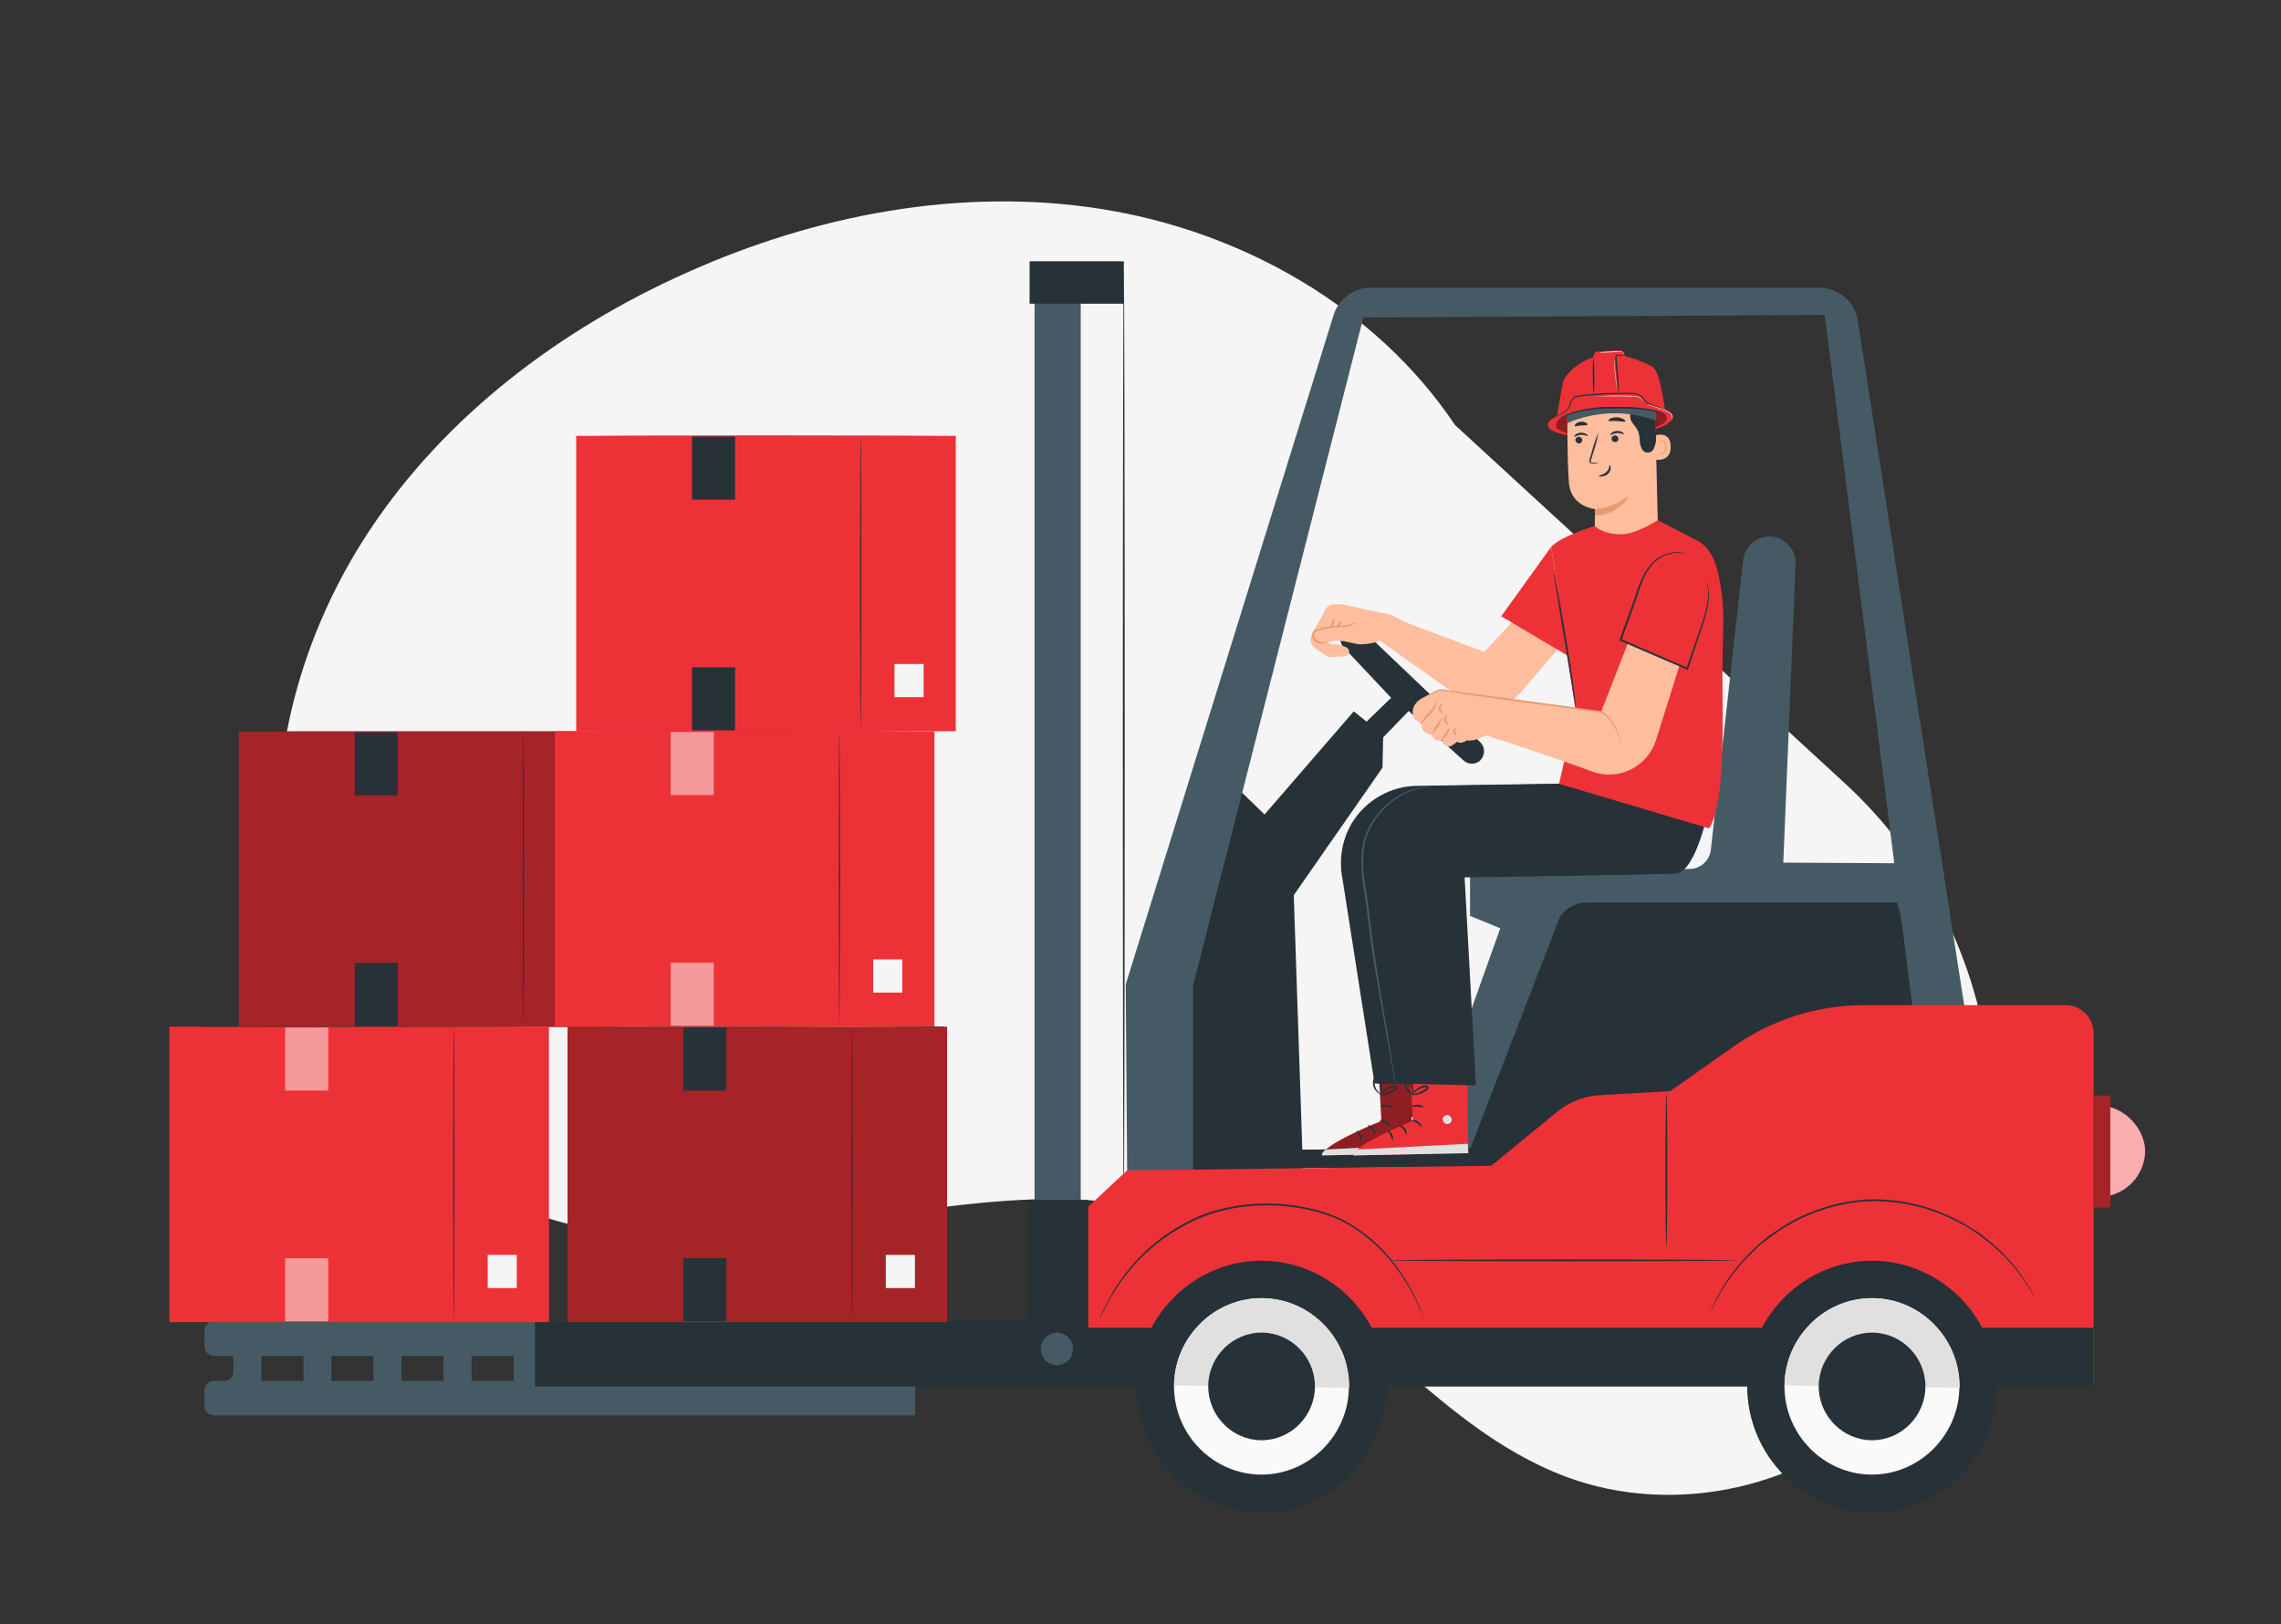 <?xml version="1.0" encoding="UTF-8" standalone="no"?>
<!DOCTYPE svg PUBLIC "-//W3C//DTD SVG 1.1//EN" "http://www.w3.org/Graphics/SVG/1.1/DTD/svg11.dtd">
<svg width="100%" height="100%" viewBox="0 0 500 356" version="1.1" xmlns="http://www.w3.org/2000/svg" xmlns:xlink="http://www.w3.org/1999/xlink" xml:space="preserve" xmlns:serif="http://www.serif.com/" style="fill-rule:evenodd;clip-rule:evenodd;stroke-linejoin:round;stroke-miterlimit:2;">
    <rect x="0" y="0" width="500" height="356" fill="#333333" stroke="none"/>
    <g transform="matrix(1.011,0,0,1.02,-0.763,0.928)">
        <g transform="matrix(-0.531,-0.477,0.481,-0.527,329.54,516.203)">
            <path d="M638.05,187.37C631.81,146.17 610.26,106.62 576.16,82.67C542.06,58.72 495.23,52.19 457.53,69.93C396.7,98.57 371.41,179.4 308.06,201.93C266.46,216.71 218.38,202.02 177.38,218.39C144.82,231.39 121.38,264.59 119.99,299.62C119.87,305.358 120.329,311.094 121.36,316.74C132.36,382.2 189.51,429.9 255.9,430.36L415.9,431.46C457.63,441.87 503.11,431.58 539.11,408.05C575.11,384.52 602.11,348.68 619.34,309.3C636.12,271.14 644.29,228.57 638.05,187.37Z" style="fill:rgb(245,245,245);fill-rule:nonzero;"/>
        </g>
        <g id="freepik--Forklift--inject-6" transform="matrix(0.79,0,0,0.79,-58.159,-27.355)">
            <rect x="140.13" y="232.5" width="104.18" height="80.36" style="fill:rgb(237,50,55);"/>
            <rect x="140.13" y="232.5" width="104.18" height="80.36" style="fill-opacity:0.3;"/>
            <path d="M218.21,312.29C218.12,312.29 218.04,294.38 218.04,272.29C218.04,250.2 218.12,232.29 218.21,232.29C218.3,232.29 218.38,250.2 218.38,272.29C218.38,294.38 218.3,312.29 218.21,312.29Z" style="fill:rgb(38,50,56);fill-rule:nonzero;"/>
            <rect x="227.49" y="294.57" width="7.99" height="9.03" style="fill:rgb(245,245,245);"/>
            <rect x="171.91" y="232.71" width="11.83" height="17.15" style="fill:rgb(38,50,56);"/>
            <rect x="171.91" y="295.47" width="11.83" height="17.15" style="fill:rgb(38,50,56);"/>
            <path d="M243.41,232.5L239.36,232.5L228.29,232.55L155.26,232.55L144.2,232.49L140.15,232.49L144.2,232.49L155.26,232.44L228.29,232.44L239.36,232.49L243.14,232.49L243.41,232.5Z" style="fill:rgb(38,50,56);fill-rule:nonzero;"/>
            <rect x="226.86" y="232.4" width="104.18" height="80.36" style="fill:rgb(237,50,55);"/>
            <path d="M304.94,312.19C304.85,312.19 304.77,294.28 304.77,272.19C304.77,250.1 304.85,232.19 304.94,232.19C305.03,232.19 305.11,250.09 305.11,272.19C305.11,294.29 305,312.19 304.94,312.19Z" style="fill:rgb(38,50,56);fill-rule:nonzero;"/>
            <rect x="314.22" y="294.47" width="7.99" height="9.03" style="fill:rgb(245,245,245);"/>
            <rect x="258.64" y="232.61" width="11.83" height="17.15" style="fill:white;fill-opacity:0.5;"/>
            <rect x="258.64" y="295.37" width="11.83" height="17.15" style="fill:white;fill-opacity:0.5;"/>
            <path d="M330.13,232.4L326.08,232.4L315.02,232.45L241.99,232.45L230.92,232.4L226.87,232.4L230.92,232.4L241.99,232.34L278.51,232.29L315.02,232.34L326.08,232.4L330.13,232.4Z" style="fill:rgb(38,50,56);fill-rule:nonzero;"/>
            <rect x="232.71" y="152.04" width="104.18" height="80.36" style="fill:rgb(237,50,55);"/>
            <path d="M310.79,231.83C310.69,231.83 310.62,213.92 310.62,191.83C310.62,169.74 310.69,151.83 310.79,151.83C310.89,151.83 310.96,169.73 310.96,191.83C310.96,213.93 310.88,231.83 310.79,231.83Z" style="fill:rgb(38,50,56);fill-rule:nonzero;"/>
            <rect x="320.07" y="214.11" width="7.99" height="9.03" style="fill:rgb(245,245,245);"/>
            <rect x="264.49" y="152.25" width="11.83" height="17.15" style="fill:rgb(38,50,56);"/>
            <rect x="264.49" y="215.01" width="11.83" height="17.15" style="fill:rgb(38,50,56);"/>
            <path d="M336,152C335.914,152.015 335.826,152.015 335.74,152L320.89,152L284.38,152.05L247.86,152L233,152C232.914,152.015 232.826,152.015 232.74,152L236.79,152L247.86,151.94L320.89,151.94L331.95,152L336,152Z" style="fill:rgb(38,50,56);fill-rule:nonzero;"/>
            <path d="M325.75,402.33L325.75,392.92L133.26,392.92C131.848,392.92 130.685,394.078 130.68,395.49L130.68,399.76C130.685,401.172 131.848,402.33 133.26,402.33L138.62,402.33L138.62,406.61C138.62,408.003 137.473,409.15 136.08,409.15L133.22,409.15C131.83,409.15 130.685,410.29 130.68,411.68L130.68,416C130.685,417.39 131.83,418.53 133.22,418.53L325.75,418.53L325.75,409.12L280.88,409.12L280.88,402.3L325.75,402.33ZM184.75,402.33L196.28,402.33L196.28,409.15L184.76,409.15L184.75,402.33ZM177.06,409.15L165.53,409.15L165.53,402.33L177.07,402.33L177.06,409.15ZM204,402.33L215.54,402.33L215.54,409.15L204,409.15L204,402.33ZM223.23,402.33L234.76,402.33L234.76,409.15L223.21,409.15L223.23,402.33ZM242.45,402.33L254,402.33L254,409.15L242.43,409.15L242.45,402.33ZM146.33,402.33L157.86,402.33L157.86,409.15L146.31,409.15L146.33,402.33ZM273.21,409.15L261.65,409.15L261.65,402.33L273.19,402.33L273.21,409.15Z" style="fill:rgb(69,90,100);fill-rule:nonzero;"/>
            <path d="M480.91,240.21C481.53,239.577 481.877,238.725 481.877,237.839C481.877,236.905 481.491,236.01 480.81,235.37L448.34,204.68C447.001,203.423 444.889,203.423 443.55,204.68C442.838,205.342 442.433,206.271 442.433,207.244C442.433,208.153 442.787,209.027 443.42,209.68L456.37,223.3L449.63,229.79L446.12,227L421.63,255.05L408.54,242.46L392.76,288.87L395.89,351.87L432.19,351.87L429.65,277L454,242.32L454.19,234.07L461.19,226.9L476.28,240.38C477.631,241.584 479.719,241.508 480.98,240.21L480.91,240.21Z" style="fill:rgb(38,50,56);fill-rule:nonzero;"/>
            <path d="M383,363.54C382.86,363.54 382.74,306.06 382.74,235.17C382.74,164.28 382.86,106.78 383,106.78C383.14,106.78 383.26,164.25 383.26,235.17C383.26,306.09 383.11,363.54 383,363.54Z" style="fill:rgb(38,50,56);fill-rule:nonzero;"/>
            <path d="M464.25,347.35L486.33,286L478.03,282.64L478.03,270.79L538.4,269.86C541.33,269.804 543.791,267.562 544.12,264.65L553,185.83C553.41,182.199 556.516,179.422 560.17,179.42C560.172,179.42 560.174,179.42 560.176,179.42C564.132,179.42 567.386,182.675 567.386,186.63C567.386,186.73 567.384,186.83 567.38,186.93L564,268.15L595.52,268.32L596.59,283.13L503.37,286.78L479.06,346.47L464.25,347.35Z" style="fill:rgb(69,90,100);fill-rule:nonzero;"/>
            <path d="M478.14,345.85L399.66,346.47L399.66,351.7L432.17,351.28L483.95,350.88L609.49,333.16L595.26,279L510.26,279C507.28,278.956 504.462,280.387 502.74,282.82L478.14,345.85Z" style="fill:rgb(38,50,56);fill-rule:nonzero;"/>
            <path d="M440.53,119.36L383.53,301.29L383.93,351.9L402,351.9L402,301.61L448.74,119.85L575.38,119.14L599.6,308.47L613.89,308.47L584.42,120.47C583.467,115.417 579.012,111.722 573.87,111.72L450.81,111.72C446.086,111.718 441.89,114.836 440.53,119.36Z" style="fill:rgb(69,90,100);fill-rule:nonzero;"/>
            <path d="M373.24,410.35L373.24,361.75L383.88,351.9L483.88,350.61L501.88,335.97C505.232,333.248 509.359,331.652 513.67,331.41L532.93,330.32C532.93,330.32 541.57,324.37 549.93,318.47C560.516,310.968 573.175,306.935 586.15,306.93L641.58,306.93C645.744,306.93 649.17,310.356 649.17,314.52L649.17,410.35L373.24,410.35Z" style="fill:rgb(237,50,55);fill-rule:nonzero;"/>
            <rect x="372.26" y="394.69" width="276.89" height="15.98" style="fill:rgb(38,50,56);"/>
            <path d="M386.59,410.17C386.588,410.339 386.586,410.508 386.586,410.676C386.586,429.46 402.043,444.916 420.826,444.916C439.61,444.916 455.066,429.46 455.066,410.676C455.066,392.079 439.915,376.708 421.32,376.44C402.543,376.169 386.868,391.393 386.59,410.17Z" style="fill:rgb(38,50,56);fill-rule:nonzero;"/>
            <path d="M386.6,410.09L386.6,410.17C386.6,410.235 386.599,410.301 386.599,410.366C386.599,429.15 402.056,444.606 420.839,444.606C439.32,444.606 454.636,429.645 455.07,411.17C455.504,392.695 455.07,411.11 455.07,411.08L386.6,410.09Z" style="fill:rgb(38,50,56);fill-rule:nonzero;"/>
            <path d="M396.79,410.32C396.789,410.422 396.788,410.525 396.788,410.627C396.788,423.793 407.622,434.627 420.788,434.627C433.954,434.627 444.788,423.793 444.788,410.627C444.788,397.605 434.19,386.837 421.17,386.63C421.043,386.628 420.915,386.627 420.788,386.627C407.738,386.627 396.957,397.271 396.79,410.32Z" style="fill:rgb(250,250,250);fill-rule:nonzero;"/>
            <path d="M421.17,386.63C421.043,386.628 420.915,386.627 420.788,386.627C407.738,386.627 396.957,397.271 396.79,410.32L444.86,411.01C444.862,410.883 444.863,410.755 444.863,410.628C444.863,397.578 434.219,386.797 421.17,386.63Z" style="fill:rgb(224,224,224);fill-rule:nonzero;"/>
            <path d="M406.18,410.46C406.179,410.52 406.179,410.579 406.179,410.639C406.179,418.67 412.788,425.279 420.819,425.279C428.85,425.279 435.459,418.67 435.459,410.639C435.459,402.676 428.962,396.098 421,396C412.971,395.906 406.284,402.431 406.18,410.46Z" style="fill:rgb(38,50,56);fill-rule:nonzero;"/>
            <path d="M554.13,410.17C554.128,410.339 554.126,410.508 554.126,410.676C554.126,429.46 569.583,444.916 588.366,444.916C607.15,444.916 622.606,429.46 622.606,410.676C622.606,392.079 607.455,376.708 588.86,376.44C570.083,376.169 554.408,391.393 554.13,410.17Z" style="fill:rgb(38,50,56);fill-rule:nonzero;"/>
            <path d="M554.14,410.09L554.14,410.17C554.14,410.235 554.139,410.301 554.139,410.366C554.139,429.15 569.596,444.606 588.379,444.606C606.86,444.606 622.176,429.645 622.61,411.17C623.044,392.695 622.61,411.11 622.61,411.08L554.14,410.09Z" style="fill:rgb(38,50,56);fill-rule:nonzero;"/>
            <path d="M564.33,410.32C564.329,410.422 564.328,410.525 564.328,410.627C564.328,423.793 575.162,434.627 588.328,434.627C601.494,434.627 612.328,423.793 612.328,410.627C612.328,397.605 601.73,386.837 588.71,386.63C588.583,386.628 588.455,386.627 588.328,386.627C575.278,386.627 564.497,397.271 564.33,410.32Z" style="fill:rgb(250,250,250);fill-rule:nonzero;"/>
            <path d="M588.71,386.63C588.583,386.628 588.455,386.627 588.328,386.627C575.278,386.627 564.497,397.271 564.33,410.32L612.4,411.01C612.402,410.883 612.403,410.755 612.403,410.628C612.403,397.578 601.759,386.797 588.71,386.63Z" style="fill:rgb(224,224,224);fill-rule:nonzero;"/>
            <path d="M573.73,410.46C573.729,410.519 573.729,410.579 573.729,410.638C573.729,418.67 580.338,425.278 588.369,425.278C596.4,425.278 603.009,418.67 603.009,410.638C603.009,402.687 596.531,396.115 588.58,396C588.51,395.999 588.439,395.998 588.369,395.998C580.405,395.998 573.827,402.497 573.73,410.46Z" style="fill:rgb(38,50,56);fill-rule:nonzero;"/>
            <path d="M632.92,386.3C632.858,386.224 632.801,386.144 632.75,386.06L632.31,385.34L631.61,384.16C631.304,383.62 630.97,383.096 630.61,382.59C628.414,379.286 625.821,376.264 622.89,373.59C622.01,372.7 620.94,371.93 619.89,371.04C618.84,370.15 617.64,369.39 616.44,368.54C615.24,367.69 613.92,366.91 612.5,366.22C611.81,365.86 611.11,365.47 610.39,365.12L608.14,364.12C604.948,362.774 601.623,361.769 598.22,361.12C594.568,360.418 590.847,360.136 587.13,360.28C579.927,360.682 572.903,362.684 566.57,366.14L564.43,367.34C563.74,367.76 563.09,368.22 562.43,368.64C561.08,369.46 559.92,370.46 558.73,371.33C557.54,372.2 556.51,373.19 555.53,374.14C554.55,375.09 553.59,376 552.79,376.97C550.125,379.912 547.832,383.17 545.96,386.67C545.647,387.206 545.366,387.76 545.12,388.33C544.89,388.81 544.69,389.22 544.53,389.57L544.16,390.33C544.121,390.417 544.074,390.501 544.02,390.58C544.037,390.486 544.067,390.395 544.11,390.31L544.43,389.53L544.97,388.27C545.206,387.691 545.477,387.127 545.78,386.58C547.594,383.021 549.86,379.71 552.52,376.73C553.31,375.73 554.3,374.85 555.25,373.85C556.2,372.85 557.34,371.97 558.46,370.99C559.58,370.01 560.82,369.1 562.17,368.26C562.83,367.83 563.49,367.37 564.17,366.94L566.32,365.71C569.395,364.043 572.636,362.702 575.99,361.71C579.601,360.649 583.322,360.004 587.08,359.79C594.362,359.506 601.617,360.856 608.31,363.74L610.57,364.74C611.3,365.09 612,365.49 612.7,365.86C614.13,366.56 615.38,367.46 616.7,368.22C618.02,368.98 619.09,369.9 620.16,370.77C621.23,371.64 622.28,372.46 623.16,373.36C626.088,376.078 628.655,379.16 630.8,382.53C631.162,383.045 631.496,383.579 631.8,384.13L632.45,385.34C632.62,385.65 632.75,385.89 632.85,386.09C632.95,386.29 632.93,386.29 632.92,386.3Z" style="fill:rgb(38,50,56);fill-rule:nonzero;"/>
            <path d="M465.53,392.6C465.472,392.517 465.425,392.426 465.39,392.33C465.31,392.12 465.2,391.85 465.06,391.51L464.52,390.18C464.28,389.66 464.01,389.06 463.71,388.39C461.967,384.611 459.796,381.044 457.24,377.76C453.511,372.837 448.754,368.787 443.3,365.89C440.034,364.295 436.57,363.142 433,362.46C429.175,361.672 425.274,361.317 421.37,361.4C417.466,361.455 413.581,361.955 409.79,362.89C406.263,363.774 402.863,365.101 399.67,366.84C394.216,369.74 389.339,373.614 385.28,378.27C382.581,381.426 380.234,384.866 378.28,388.53C377.58,389.83 377.05,390.85 376.72,391.53C376.56,391.86 376.42,392.12 376.32,392.32C376.282,392.413 376.232,392.501 376.17,392.58C376.188,392.482 376.222,392.387 376.27,392.3L376.63,391.49C376.93,390.77 377.43,389.74 378.1,388.42C379.993,384.694 382.309,381.198 385,378C389.054,373.27 393.95,369.333 399.44,366.39C402.664,364.63 406.098,363.286 409.66,362.39C413.49,361.444 417.415,360.937 421.36,360.88C425.306,360.811 429.248,361.187 433.11,362C436.72,362.698 440.221,363.875 443.52,365.5C449.018,368.448 453.799,372.573 457.52,377.58C460.065,380.903 462.204,384.519 463.89,388.35L464.65,390.16C464.84,390.69 465.01,391.16 465.14,391.51C465.27,391.86 465.36,392.13 465.43,392.35C465.473,392.429 465.507,392.513 465.53,392.6Z" style="fill:rgb(38,50,56);fill-rule:nonzero;"/>
            <rect x="221.39" y="392.92" width="151.78" height="17.75" style="fill:rgb(38,50,56);"/>
            <path d="M369.06,400.45C369.06,402.875 367.065,404.87 364.64,404.87C362.215,404.87 360.22,402.875 360.22,400.45C360.22,398.025 362.215,396.03 364.64,396.03C367.065,396.03 369.06,398.025 369.06,400.45Z" style="fill:rgb(69,90,100);fill-rule:nonzero;"/>
            <rect x="358.51" y="110.32" width="12.67" height="251.68" style="fill:rgb(69,90,100);"/>
            <path d="M551.36,376.34C551.36,376.48 530,376.6 503.66,376.6C477.32,376.6 455.96,376.48 455.96,376.34C455.96,376.2 477.31,376.08 503.66,376.08C530.01,376.08 551.36,376.2 551.36,376.34Z" style="fill:rgb(38,50,56);fill-rule:nonzero;"/>
            <path d="M531.92,372.57C531.77,372.57 531.66,363.28 531.66,351.82C531.66,340.36 531.77,331.08 531.92,331.08C532.07,331.08 532.18,340.36 532.18,351.82C532.18,363.28 532.06,372.57 531.92,372.57Z" style="fill:rgb(38,50,56);fill-rule:nonzero;"/>
            <rect x="357.15" y="104.55" width="25.86" height="11.54" style="fill:rgb(38,50,56);"/>
            <rect x="356.52" y="359.92" width="16.65" height="33.22" style="fill:rgb(38,50,56);"/>
            <rect x="230.33" y="312.79" width="104.18" height="80.36" style="fill:rgb(237,50,55);"/>
            <rect x="230.33" y="312.79" width="104.18" height="80.36" style="fill-opacity:0.3;"/>
            <path d="M308.41,392.58C308.32,392.58 308.24,374.67 308.24,352.58C308.24,330.49 308.32,312.58 308.41,312.58C308.5,312.58 308.58,330.49 308.58,352.58C308.58,374.67 308.5,392.58 308.41,392.58Z" style="fill:rgb(38,50,56);fill-rule:nonzero;"/>
            <rect x="317.69" y="374.86" width="7.99" height="9.03" style="fill:rgb(245,245,245);"/>
            <rect x="262.11" y="313" width="11.83" height="17.15" style="fill:rgb(38,50,56);"/>
            <rect x="262.11" y="375.76" width="11.83" height="17.15" style="fill:rgb(38,50,56);"/>
            <path d="M333.6,312.79L329.55,312.79L318.48,312.84L282,313L245.48,313L234.42,312.95L230.37,312.95C230.456,312.942 230.544,312.942 230.63,312.95L234.42,312.95L245.48,312.9L282,312.85L318.51,312.9L329.58,312.95L333.37,312.95C333.441,312.889 333.518,312.835 333.6,312.79Z" style="fill:rgb(38,50,56);fill-rule:nonzero;"/>
            <rect x="121.05" y="312.79" width="104.18" height="80.36" style="fill:rgb(237,50,55);"/>
            <path d="M199.14,392.58C199.04,392.58 198.97,374.67 198.97,352.58C198.97,330.49 199.04,312.58 199.14,312.58C199.24,312.58 199.3,330.49 199.3,352.58C199.3,374.67 199.23,392.58 199.14,392.58Z" style="fill:rgb(38,50,56);fill-rule:nonzero;"/>
            <rect x="208.42" y="374.86" width="7.99" height="9.03" style="fill:rgb(245,245,245);"/>
            <rect x="152.84" y="313" width="11.83" height="17.15" style="fill:white;fill-opacity:0.5;"/>
            <rect x="152.84" y="375.76" width="11.83" height="17.15" style="fill:white;fill-opacity:0.5;"/>
            <path d="M224.33,312.79L220.28,312.79L209.22,312.84L136.19,312.84L125.12,312.79L121.07,312.79C121.16,312.782 121.25,312.782 121.34,312.79L125.12,312.79L136.19,312.74L172.71,312.69L209.22,312.74L220.28,312.79L224.06,312.79C224.15,312.781 224.24,312.781 224.33,312.79Z" style="fill:rgb(38,50,56);fill-rule:nonzero;"/>
            <path d="M653.52,334.63C658.89,335.93 663.4,341.38 663.31,346.91C663.076,352.586 659.053,357.444 653.52,358.73" style="fill:rgb(237,50,55);fill-rule:nonzero;"/>
            <g opacity="0.6">
                <path d="M653.52,334.63C658.89,335.93 663.4,341.38 663.31,346.91C663.076,352.586 659.053,357.444 653.52,358.73" style="fill:white;fill-rule:nonzero;"/>
            </g>
            <rect x="649.15" y="331.53" width="4.59" height="30.41" style="fill:rgb(237,50,55);"/>
            <rect x="649.15" y="331.53" width="4.59" height="30.41" style="fill-opacity:0.3;"/>
        </g>
        <g id="freepik--Character--inject-6" transform="matrix(0.79,0,0,0.79,-58.159,-27.355)">
            <path d="M435.35,209.67C434.214,208.789 433.893,207.192 434.6,205.94C435.37,204.6 436.27,203.02 436.68,202.36C437.181,201.579 437.638,200.771 438.05,199.94C438.308,198.928 439.126,198.149 440.15,197.94C441.371,197.783 442.61,197.82 443.82,198.05L456.33,200.75L462.16,203.63L456.49,208.63L453.34,207.63C452.39,208.45 448.68,208.88 447.42,208.73C445.81,208.53 442.59,207.48 440.76,207.83L438.99,208.08L439.83,208.78C441.369,208.669 442.908,208.984 444.28,209.69C444.63,209.926 444.84,210.321 444.84,210.743C444.84,211.406 444.321,211.963 443.66,212.01L439.55,212.28C438.437,211.758 437.368,211.149 436.35,210.46C436.031,210.179 435.698,209.915 435.35,209.67Z" style="fill:rgb(255,190,157);fill-rule:nonzero;"/>
            <path d="M439,208.12C438.798,208.258 438.57,208.353 438.33,208.4C437.677,208.591 436.983,208.591 436.33,208.4C435.861,208.246 435.447,207.957 435.14,207.57C434.786,207.095 434.648,206.492 434.76,205.91C434.835,205.58 435.018,205.284 435.28,205.07C435.541,204.88 435.831,204.734 436.14,204.64C436.738,204.441 437.35,204.284 437.97,204.17C439.149,203.943 440.342,203.789 441.54,203.71C442.09,203.71 442.61,203.65 443.11,203.65L443.79,203.65C443.999,203.621 444.206,203.581 444.41,203.53C445.261,203.256 446.126,203.026 447,202.84C446.223,203.3 445.38,203.637 444.5,203.84C444.288,203.911 444.071,203.964 443.85,204C443.717,204.016 443.583,204.016 443.45,204L443.11,204C442.64,204 442.11,204.06 441.58,204.11C440.402,204.214 439.231,204.378 438.07,204.6C437.475,204.71 436.887,204.857 436.31,205.04C435.73,205.21 435.31,205.47 435.23,205.94C435.141,206.39 435.234,206.859 435.49,207.24C435.749,207.574 436.095,207.83 436.49,207.98C437.087,208.189 437.725,208.247 438.35,208.15C438.73,208.14 439,208.07 439,208.12Z" style="fill:rgb(235,153,110);fill-rule:nonzero;"/>
            <path d="M440.55,201.6C440.69,201.6 440.93,202.22 440.68,203.01C440.43,203.8 439.87,204.22 439.78,204.11C439.69,204 439.99,203.52 440.19,202.86C440.39,202.2 440.4,201.62 440.55,201.6Z" style="fill:rgb(235,153,110);fill-rule:nonzero;"/>
            <path d="M442.51,202.39C442.65,202.39 442.69,202.89 442.34,203.39C441.99,203.89 441.52,203.93 441.47,203.79C441.42,203.65 441.68,203.41 441.93,203.07C442.18,202.73 442.36,202.37 442.51,202.39Z" style="fill:rgb(235,153,110);fill-rule:nonzero;"/>
            <path d="M491.76,199.6C493.48,198.88 481.88,210.81 481.88,210.81L460.44,202.81L452.87,207.46L475.92,223.69C480.793,227.127 487.514,226.486 491.65,222.19L505.26,206.46L491.76,199.6Z" style="fill:rgb(255,190,157);fill-rule:nonzero;"/>
            <path d="M504.33,151.8C501.33,151.22 499.47,150.3 499.39,149.15C499.23,146.77 506.78,144.33 516.26,143.68C525.74,143.03 533.54,144.45 533.71,146.82C533.78,147.97 532.07,149.13 529.21,150.1" style="fill:rgb(237,50,55);fill-rule:nonzero;"/>
            <g opacity="0.4">
                <path d="M506,151.6C503.35,151.1 501.62,150.28 501.62,149.26C501.62,146.41 508.17,144.98 516.57,144.41C524.97,143.84 531.9,145.09 532.04,147.2C532.11,148.2 530.59,149.2 528.04,150.1" style="fill-rule:nonzero;"/>
            </g>
            <path d="M501.67,147.87C501.67,147.87 503.44,137.62 503.62,137.11C503.8,136.6 506.37,132 513.16,130.27L518.84,129.88C518.84,129.88 527.08,131.93 528.68,133.8C530.28,135.67 531.56,145.15 531.56,145.15L515.4,142.77L504.75,146.14L501.67,147.87Z" style="fill:rgb(237,50,55);fill-rule:nonzero;"/>
            <path d="M514.94,129L512.5,129.16C511.931,129.914 511.648,130.847 511.7,131.79C511.7,133.56 512.13,145.7 512.13,145.7L519.23,144.9L518,129.94L520.45,130.32L520.32,129.47L519.63,128.76L514.94,129Z" style="fill:rgb(237,50,55);fill-rule:nonzero;"/>
            <path d="M529.78,184.87L512.38,185.25C512.16,183.42 512.32,171.97 512.32,171.97C512.32,171.97 505.7,171.39 505.17,164.84C504.64,158.29 504.76,145.13 504.76,145.13L504.83,144.55C512.2,140.78 520.97,139.89 527.83,144.49L528.83,145.17L529.78,184.87Z" style="fill:rgb(255,190,157);fill-rule:nonzero;"/>
            <path d="M512.32,172C515.35,171.785 518.255,170.705 520.69,168.89C523.125,167.075 518.88,173.89 512.3,173.7L512.32,172Z" style="fill:rgb(235,153,110);fill-rule:nonzero;"/>
            <path d="M528.53,152C528.64,152 532.94,150.37 533.1,154.86C533.26,159.35 528.72,158.58 528.71,158.46C528.7,158.34 528.53,152 528.53,152Z" style="fill:rgb(255,190,157);fill-rule:nonzero;"/>
            <path d="M530,156.71C530,156.71 530.08,156.77 530.21,156.82C530.398,156.901 530.612,156.901 530.8,156.82C531.376,156.425 531.695,155.746 531.63,155.05C531.629,154.665 531.54,154.285 531.37,153.94C531.274,153.659 531.046,153.442 530.76,153.36C530.575,153.32 530.386,153.417 530.31,153.59C530.25,153.72 530.31,153.81 530.26,153.82C530.21,153.83 530.16,153.75 530.19,153.56C530.215,153.448 530.274,153.347 530.36,153.27C530.481,153.173 530.635,153.126 530.79,153.14C531.168,153.2 531.487,153.455 531.63,153.81C531.843,154.173 531.97,154.58 532,155C532.09,155.824 531.659,156.623 530.92,157C530.679,157.084 530.413,157.05 530.2,156.91C530,156.82 530,156.72 530,156.71Z" style="fill:rgb(235,153,110);fill-rule:nonzero;"/>
            <path d="M506.93,153.22C506.986,153.726 507.421,154.113 507.93,154.11C508.429,154.11 508.84,153.699 508.84,153.2C508.784,152.694 508.349,152.307 507.84,152.31C507.341,152.31 506.93,152.721 506.93,153.22Z" style="fill:rgb(38,50,56);fill-rule:nonzero;"/>
            <path d="M506.63,152.3C506.75,152.41 507.43,151.84 508.44,151.77C509.45,151.7 510.22,152.16 510.32,152.03C510.42,151.9 510.23,151.76 509.9,151.55C509.441,151.28 508.911,151.155 508.38,151.19C507.855,151.224 507.354,151.424 506.95,151.76C506.66,152 506.57,152.25 506.63,152.3Z" style="fill:rgb(38,50,56);fill-rule:nonzero;"/>
            <path d="M516.86,152.85C516.885,153.347 517.301,153.742 517.799,153.742C517.819,153.742 517.84,153.741 517.86,153.74C517.86,153.74 517.86,153.74 517.86,153.74C518.354,153.74 518.76,153.334 518.76,152.84C518.76,152.837 518.76,152.833 518.76,152.83C518.735,152.333 518.319,151.938 517.821,151.938C517.801,151.938 517.78,151.939 517.76,151.94C517.76,151.94 517.76,151.94 517.76,151.94C517.266,151.94 516.86,152.346 516.86,152.84C516.86,152.843 516.86,152.847 516.86,152.85Z" style="fill:rgb(38,50,56);fill-rule:nonzero;"/>
            <path d="M516.55,151.81C516.67,151.93 517.34,151.36 518.35,151.29C519.36,151.22 520.13,151.68 520.23,151.55C520.33,151.42 520.15,151.28 519.81,151.06C519.355,150.789 518.827,150.666 518.3,150.71C517.774,150.739 517.272,150.939 516.87,151.28C516.58,151.54 516.49,151.76 516.55,151.81Z" style="fill:rgb(38,50,56);fill-rule:nonzero;"/>
            <path d="M513.4,159.53C512.855,159.407 512.298,159.347 511.74,159.35C511.48,159.35 511.23,159.35 511.18,159.13C511.139,158.867 511.181,158.598 511.3,158.36L511.93,156.36C512.516,154.65 512.97,152.899 513.29,151.12C512.559,152.776 511.964,154.488 511.51,156.24C511.3,156.94 511.1,157.61 510.91,158.24C510.778,158.557 510.757,158.909 510.85,159.24C510.939,159.417 511.106,159.542 511.3,159.58C511.446,159.599 511.594,159.599 511.74,159.58C512.293,159.637 512.851,159.62 513.4,159.53Z" style="fill:rgb(38,50,56);fill-rule:nonzero;"/>
            <path d="M516.41,160C516.24,160 516.32,161.09 515.41,161.93C514.5,162.77 513.41,162.73 513.41,162.93C513.41,163.13 513.68,163.12 514.18,163.1C514.817,163.063 515.422,162.804 515.89,162.37C516.338,161.946 516.607,161.366 516.64,160.75C516.62,160.28 516.48,160 516.41,160Z" style="fill:rgb(38,50,56);fill-rule:nonzero;"/>
            <path d="M516,147.88C516.12,148.15 517.11,147.95 518.3,148.02C519.49,148.09 520.47,148.34 520.61,148.08C520.75,147.82 520.49,147.71 520.09,147.47C519.557,147.174 518.96,147.009 518.35,146.99C517.739,146.959 517.129,147.072 516.57,147.32C516.17,147.53 516,147.76 516,147.88Z" style="fill:rgb(38,50,56);fill-rule:nonzero;"/>
            <path d="M506.8,149.36C507,149.57 507.67,149.29 508.51,149.22C509.35,149.15 510.06,149.27 510.21,149.02C510.36,148.77 510.14,148.68 509.82,148.48C508.938,148.009 507.853,148.116 507.08,148.75C506.8,149 506.72,149.25 506.8,149.36Z" style="fill:rgb(38,50,56);fill-rule:nonzero;"/>
            <path d="M529,147.75C528.95,149.58 529.13,151.41 529.08,153.24C529.021,153.931 528.845,154.607 528.56,155.24C528.354,156.036 527.63,156.597 526.808,156.597C526.081,156.597 525.422,156.159 525.14,155.49C524.784,154.768 524.592,153.975 524.58,153.17C524.573,152.364 524.438,151.564 524.18,150.8C523.754,150.008 523.244,149.264 522.66,148.58C522.079,147.876 521.86,146.939 522.07,146.05C524.49,145.976 526.886,146.56 529,147.74" style="fill:rgb(38,50,56);fill-rule:nonzero;"/>
            <path d="M504.76,148.56L504.65,144.89L515.15,140.97L528.8,143.97L529.06,147.91C521.175,145.028 512.48,145.26 504.76,148.56Z" style="fill:rgb(69,90,100);fill-rule:nonzero;"/>
            <path d="M505.27,144.07L504.83,144.55L501.14,147.24C505.972,145.621 510.988,144.613 516.07,144.24C521.652,144.113 527.229,144.636 532.69,145.8L527.41,143.09C525.679,141.474 523.365,140.625 521,140.74L511.36,141.2C509.03,141.311 506.838,142.344 505.27,144.07Z" style="fill:rgb(237,50,55);fill-rule:nonzero;"/>
            <path d="M512,140.87C512.177,139.166 512.224,137.451 512.14,135.74C512.182,134.026 512.095,132.311 511.88,130.61C511.691,132.313 511.644,134.029 511.74,135.74C511.692,137.454 511.779,139.169 512,140.87Z" style="fill:rgb(38,50,56);fill-rule:nonzero;"/>
            <path d="M520.44,130.32C519.848,130.102 519.229,129.967 518.6,129.92C518.199,129.951 517.884,130.288 517.88,130.69L517.94,131.77C518.01,132.54 518.07,133.36 518.14,134.21C518.28,135.95 518.44,137.52 518.57,138.65C518.599,139.27 518.699,139.884 518.87,140.48C518.942,139.865 518.942,139.245 518.87,138.63C518.81,137.49 518.7,135.92 518.55,134.19C518.47,133.33 518.4,132.51 518.33,131.74C518.33,131.38 518.25,131.03 518.22,130.69C518.217,130.446 518.398,130.235 518.64,130.2C519.236,130.288 519.838,130.329 520.44,130.32Z" style="fill:rgb(38,50,56);fill-rule:nonzero;"/>
            <path d="M500.89,147.21C500.89,147.21 501.33,146.99 502.14,146.64C502.54,146.46 503.03,146.26 503.59,145.95C504.24,145.614 504.794,145.119 505.2,144.51C505.67,143.81 505.7,142.88 506.2,142.18C506.7,141.48 507.74,141.37 508.76,141.27C510.82,141.04 513.09,140.87 515.48,140.77C517.87,140.67 520.16,140.65 522.23,140.67C523.18,140.59 524.129,140.837 524.92,141.37C525.24,141.676 525.531,142.011 525.79,142.37L526.2,142.86L526.41,143.09C526.496,143.168 526.594,143.232 526.7,143.28C528.18,143.87 529.39,144.28 530.22,144.55C530.64,144.724 531.071,144.871 531.51,144.99C531.413,144.919 531.309,144.859 531.2,144.81C530.99,144.71 530.68,144.57 530.27,144.4C529.47,144.05 528.27,143.63 526.83,143.02C526.755,142.986 526.684,142.942 526.62,142.89L526.43,142.66L526.04,142.17C525.767,141.813 525.466,141.479 525.14,141.17C524.299,140.566 523.273,140.275 522.24,140.35C520.16,140.35 517.87,140.35 515.47,140.42C513.07,140.49 510.78,140.7 508.71,140.95C508.198,140.99 507.69,141.07 507.19,141.19C506.711,141.312 506.289,141.599 506,142C505.42,142.82 505.42,143.75 505,144.37C504.633,144.951 504.123,145.43 503.52,145.76C502.99,146.08 502.52,146.31 502.11,146.51C501.7,146.71 501.42,146.88 501.22,147C501.1,147.054 500.989,147.124 500.89,147.21Z" style="fill:rgb(38,50,56);fill-rule:nonzero;"/>
            <path d="M502.37,147.68C502.467,147.639 502.558,147.585 502.64,147.52C502.81,147.4 503.07,147.24 503.41,147.05C504.399,146.558 505.434,146.166 506.5,145.88C510.036,144.951 513.685,144.527 517.34,144.62C519.49,144.62 521.53,144.62 523.34,144.7C525.15,144.78 526.85,145.07 528.23,145.3C528.85,145.405 529.464,145.542 530.07,145.71C530.528,145.793 530.962,145.978 531.34,146.25C531.643,146.492 531.817,146.862 531.81,147.25C531.866,147.153 531.887,147.04 531.87,146.93C531.834,146.612 531.685,146.317 531.45,146.1C531.07,145.784 530.621,145.561 530.14,145.45C529.529,145.26 528.908,145.103 528.28,144.98C526.657,144.663 525.018,144.432 523.37,144.29C521.5,144.15 519.44,144.19 517.3,144.18C513.61,144.081 509.927,144.55 506.38,145.57C505.299,145.876 504.261,146.316 503.29,146.88C503.028,147.034 502.78,147.211 502.55,147.41C502.43,147.59 502.36,147.67 502.37,147.68Z" style="fill:rgb(38,50,56);fill-rule:nonzero;"/>
            <path d="M513.55,129.4C513.883,129.426 514.217,129.426 514.55,129.4L516.97,129.31C517.91,129.31 518.78,129.16 519.38,129.22C519.709,129.233 520.017,129.39 520.22,129.65C520.423,129.91 520.22,129.55 520.08,129.42C519.889,129.245 519.647,129.136 519.39,129.11C518.581,129.047 517.769,129.047 516.96,129.11L514.54,129.25C514.205,129.263 513.873,129.313 513.55,129.4Z" style="fill:rgb(250,250,250);fill-rule:nonzero;"/>
            <path d="M513.13,141.27C513.3,141.287 513.47,141.287 513.64,141.27L519.58,141.27L522.09,141.33C522.76,141.326 523.429,141.38 524.09,141.49C524.538,141.583 524.94,141.827 525.23,142.18C525.327,142.313 525.408,142.458 525.47,142.61C525.451,142.439 525.385,142.276 525.28,142.14C524.996,141.757 524.585,141.487 524.12,141.38C523.461,141.252 522.791,141.185 522.12,141.18C521.35,141.18 520.5,141.12 519.61,141.11C517.82,141.11 516.21,141.11 515.04,141.16L513.66,141.23C513.482,141.228 513.305,141.241 513.13,141.27Z" style="fill:rgb(250,250,250);fill-rule:nonzero;"/>
            <path d="M518.4,139.49C518.413,139.37 518.413,139.25 518.4,139.13C518.4,138.8 518.31,138.48 518.26,138.13C518.15,137.3 518.01,136.13 517.88,134.88C517.75,133.63 517.68,132.46 517.63,131.63C517.63,131.29 517.61,130.957 517.57,130.63C517.587,130.511 517.587,130.389 517.57,130.27C517.555,130.39 517.555,130.51 517.57,130.63L517.57,131.63C517.57,132.47 517.65,133.63 517.77,134.9C517.89,136.17 518.06,137.32 518.2,138.14C518.27,138.56 518.34,138.89 518.39,139.14C518.376,139.257 518.38,139.374 518.4,139.49Z" style="fill:rgb(250,250,250);fill-rule:nonzero;"/>
            <path d="M526.72,143.47C526.821,143.528 526.928,143.575 527.04,143.61L527.92,143.94L530.84,144.94C531.378,145.112 531.906,145.315 532.42,145.55C532.831,145.739 533.161,146.069 533.35,146.48C533.473,146.76 533.505,147.071 533.44,147.37C533.37,147.57 533.29,147.67 533.31,147.68C533.394,147.599 533.459,147.5 533.5,147.39C533.613,147.084 533.613,146.746 533.5,146.44C533.3,145.996 532.944,145.64 532.5,145.44C531.984,145.187 531.449,144.977 530.9,144.81L527.96,143.81L527.07,143.53C526.956,143.496 526.839,143.476 526.72,143.47Z" style="fill:rgb(250,250,250);fill-rule:nonzero;"/>
            <path d="M452.81,322.18L453.72,338.42C453.72,338.42 437.52,344.79 437.4,347.8L468.94,347.18L468.56,321.83L452.81,322.18Z" style="fill:rgb(237,50,55);fill-rule:nonzero;"/>
            <g opacity="0.4">
                <path d="M452.81,322.18L453.72,338.42C453.72,338.42 437.52,344.79 437.4,347.8L468.94,347.18L468.56,321.83L452.81,322.18Z" style="fill-rule:nonzero;"/>
            </g>
            <path d="M463.44,336.86C464.07,337.035 464.471,337.665 464.36,338.31C464.207,338.946 463.572,339.354 462.93,339.23C462.249,339.058 461.81,338.382 461.93,337.69C462.16,337.046 462.865,336.691 463.52,336.89" style="fill:rgb(224,224,224);fill-rule:nonzero;"/>
            <path d="M468.94,347.18L468.8,344.63L438.61,346.18C438.61,346.18 437.22,346.82 437.4,347.8L468.94,347.18Z" style="fill:rgb(224,224,224);fill-rule:nonzero;"/>
            <path d="M453.21,338.27C453.21,338.42 453.98,338.47 454.75,338.95C455.52,339.43 455.94,340.07 456.08,340.01C456.22,339.95 455.97,339.06 455.03,338.5C454.09,337.94 453.17,338.13 453.21,338.27Z" style="fill:rgb(38,50,56);fill-rule:nonzero;"/>
            <path d="M449.92,339.7C449.92,339.85 450.56,340.1 451.1,340.7C451.64,341.3 451.8,342.03 451.95,342.02C452.1,342.01 452.19,341.13 451.51,340.35C450.83,339.57 449.92,339.55 449.92,339.7Z" style="fill:rgb(38,50,56);fill-rule:nonzero;"/>
            <path d="M448.12,343.7C448.26,343.7 448.46,342.95 448.05,342.12C447.64,341.29 446.91,340.96 446.85,341.12C446.79,341.28 447.24,341.69 447.57,342.38C447.9,343.07 448,343.68 448.12,343.7Z" style="fill:rgb(38,50,56);fill-rule:nonzero;"/>
            <path d="M453.41,334.54C453.48,334.68 454.18,334.46 455.05,334.54C455.92,334.62 456.61,334.84 456.68,334.71C456.75,334.58 456.1,334.04 455.07,334C454.04,333.96 453.33,334.42 453.41,334.54Z" style="fill:rgb(38,50,56);fill-rule:nonzero;"/>
            <g opacity="0.3">
                <path d="M453,325.4L453.15,328.29L468.65,327.84L468.62,325.23L453,325.4Z" style="fill-rule:nonzero;"/>
            </g>
            <path d="M453.29,331.27C453.808,331.406 454.352,331.406 454.87,331.27C455.435,331.151 455.985,330.97 456.51,330.73C456.819,330.58 457.12,330.414 457.41,330.23C457.582,330.123 457.74,329.996 457.88,329.85C458.075,329.618 458.095,329.284 457.93,329.03C457.771,328.815 457.518,328.688 457.25,328.69C457.05,328.686 456.85,328.716 456.66,328.78C456.315,328.864 455.98,328.985 455.66,329.14C455.131,329.397 454.645,329.734 454.22,330.14C453.51,330.83 453.27,331.41 453.32,331.44C453.37,331.47 453.74,331 454.47,330.44C454.899,330.108 455.37,329.832 455.87,329.62C456.162,329.496 456.462,329.396 456.77,329.32C457.1,329.22 457.38,329.22 457.47,329.32C457.56,329.42 457.47,329.4 457.47,329.5C457.369,329.607 457.255,329.701 457.13,329.78C456.863,329.96 456.586,330.123 456.3,330.27C455.817,330.523 455.311,330.731 454.79,330.89C454.28,330.975 453.779,331.102 453.29,331.27Z" style="fill:rgb(38,50,56);fill-rule:nonzero;"/>
            <path d="M453.49,331.48C453.55,331.48 453.84,330.95 453.88,329.95C453.891,329.364 453.807,328.779 453.63,328.22C453.525,327.873 453.384,327.538 453.21,327.22C453.034,326.807 452.654,326.515 452.21,326.45C451.925,326.462 451.671,326.638 451.56,326.9C451.486,327.086 451.435,327.281 451.41,327.48C451.36,327.832 451.36,328.188 451.41,328.54C451.511,329.13 451.755,329.686 452.12,330.16C452.75,330.97 453.4,331.16 453.41,331.09C453.42,331.02 452.92,330.72 452.41,329.95C452.128,329.501 451.947,328.996 451.88,328.47C451.835,328.168 451.835,327.862 451.88,327.56C451.88,327.22 452.04,326.95 452.17,326.98C452.3,327.01 452.6,327.22 452.73,327.49C452.897,327.758 453.034,328.043 453.14,328.34C453.329,328.844 453.443,329.373 453.48,329.91C453.56,330.88 453.41,331.46 453.49,331.48Z" style="fill:rgb(38,50,56);fill-rule:nonzero;"/>
            <path d="M538,253.21C538,253.21 534.55,270.89 528.83,271.14C521.83,271.44 470.98,272.14 470.98,272.14L474,328.75L451.82,328.22L443,272.43C442.015,267.426 442.853,262.231 445.36,257.79L445.54,257.48C449.39,251.148 456.279,247.265 463.69,247.25L505.92,246.61L538,253.21Z" style="fill:rgb(38,50,56);fill-rule:nonzero;"/>
            <path d="M461.44,322.18L462.34,338.42C462.34,338.42 446.14,344.79 446.02,347.8L477.56,347.18L477.18,321.83L461.44,322.18Z" style="fill:rgb(237,50,55);fill-rule:nonzero;"/>
            <path d="M472.06,336.86C472.69,337.035 473.091,337.665 472.98,338.31C472.832,338.949 472.193,339.36 471.55,339.23C470.869,339.058 470.43,338.382 470.55,337.69C470.78,337.046 471.485,336.691 472.14,336.89" style="fill:rgb(224,224,224);fill-rule:nonzero;"/>
            <path d="M477.56,347.18L477.42,344.63L447.23,346.18C447.23,346.18 445.84,346.82 446.02,347.8L477.56,347.18Z" style="fill:rgb(224,224,224);fill-rule:nonzero;"/>
            <path d="M461.83,338.27C461.83,338.42 462.61,338.47 463.37,338.95C464.13,339.43 464.56,340.07 464.7,340.01C464.84,339.95 464.59,339.06 463.65,338.5C462.71,337.94 461.79,338.13 461.83,338.27Z" style="fill:rgb(38,50,56);fill-rule:nonzero;"/>
            <path d="M458.55,339.7C458.55,339.85 459.19,340.1 459.72,340.7C460.25,341.3 460.42,342.03 460.57,342.02C460.72,342.01 460.81,341.13 460.13,340.35C459.45,339.57 458.55,339.55 458.55,339.7Z" style="fill:rgb(38,50,56);fill-rule:nonzero;"/>
            <path d="M456.74,343.7C456.89,343.7 457.08,342.95 456.67,342.12C456.26,341.29 455.53,340.96 455.47,341.12C455.41,341.28 455.86,341.69 456.19,342.38C456.52,343.07 456.59,343.68 456.74,343.7Z" style="fill:rgb(38,50,56);fill-rule:nonzero;"/>
            <path d="M462,334.54C462.07,334.68 462.77,334.46 463.64,334.54C464.51,334.62 465.2,334.84 465.27,334.71C465.34,334.58 464.69,334.04 463.66,334C462.63,333.96 462,334.42 462,334.54Z" style="fill:rgb(38,50,56);fill-rule:nonzero;"/>
            <g opacity="0.3">
                <path d="M461.62,325.4L461.78,328.29L477.27,327.84L477.24,325.23L461.62,325.4Z" style="fill-rule:nonzero;"/>
            </g>
            <path d="M461.91,331.27C462.428,331.406 462.972,331.406 463.49,331.27C464.055,331.151 464.605,330.97 465.13,330.73C465.44,330.583 465.741,330.416 466.03,330.23C466.202,330.123 466.36,329.996 466.5,329.85C466.695,329.618 466.715,329.284 466.55,329.03C466.391,328.815 466.138,328.688 465.87,328.69C465.67,328.686 465.47,328.716 465.28,328.78C464.935,328.864 464.6,328.985 464.28,329.14C463.752,329.394 463.27,329.732 462.85,330.14C462.13,330.83 461.85,331.41 461.94,331.44C462.03,331.47 462.36,331 463.09,330.44C463.519,330.108 463.99,329.832 464.49,329.62C464.782,329.496 465.082,329.396 465.39,329.32C465.72,329.22 466,329.22 466.09,329.32C466.18,329.42 466.09,329.4 466.09,329.5C465.989,329.607 465.875,329.701 465.75,329.78C465.483,329.96 465.206,330.123 464.92,330.27C464.437,330.523 463.931,330.731 463.41,330.89C462.9,330.975 462.399,331.102 461.91,331.27Z" style="fill:rgb(38,50,56);fill-rule:nonzero;"/>
            <path d="M462.11,331.48C462.17,331.48 462.46,330.95 462.5,329.95C462.516,329.363 462.432,328.778 462.25,328.22C462.145,327.873 462.004,327.538 461.83,327.22C461.654,326.807 461.274,326.515 460.83,326.45C460.545,326.462 460.291,326.638 460.18,326.9C460.106,327.086 460.055,327.281 460.03,327.48C459.98,327.832 459.98,328.188 460.03,328.54C460.131,329.13 460.375,329.686 460.74,330.16C461.37,330.97 462.02,331.16 462.03,331.09C462.04,331.02 461.54,330.72 461.03,329.95C460.748,329.501 460.567,328.996 460.5,328.47C460.455,328.168 460.455,327.862 460.5,327.56C460.55,327.22 460.67,326.95 460.79,326.98C460.91,327.01 461.22,327.22 461.35,327.49C461.517,327.758 461.654,328.043 461.76,328.34C461.949,328.844 462.063,329.373 462.1,329.91C462.18,330.88 462,331.46 462.11,331.48Z" style="fill:rgb(38,50,56);fill-rule:nonzero;"/>
            <path d="M543.56,253.21C543.56,253.21 540.12,270.89 534.39,271.14C527.39,271.44 476.54,272.14 476.54,272.14L479.63,328.75L457.45,328.22L448.58,272.43C447.595,267.426 448.433,262.231 450.94,257.79L451.12,257.48C454.972,251.145 461.866,247.261 469.28,247.25L511.5,246.61L543.56,253.21Z" style="fill:rgb(38,50,56);fill-rule:nonzero;"/>
            <path d="M500.3,182.23L507,226.71L502.47,246.71L543.61,258.82C547.33,253.5 547.47,236.61 547.34,224.66C547.11,203.6 548.04,202.58 547.13,195.19C546.22,187.8 544.67,183.06 540.77,180.73L529.55,175C529.55,175 523.23,179 519.38,178.81C519.38,178.81 514.81,179 512.28,176.57C512.28,176.54 503,179.34 500.3,182.23Z" style="fill:rgb(237,50,55);fill-rule:nonzero;"/>
            <path d="M500.3,182.23L486.59,201.13L505.26,212.09L503.83,205.22L500.3,182.23Z" style="fill:rgb(237,50,55);fill-rule:nonzero;"/>
            <path d="M467.63,247.52C467.551,247.537 467.469,247.537 467.39,247.52L466.7,247.57C466.321,247.595 465.944,247.642 465.57,247.71C465.061,247.771 464.557,247.865 464.06,247.99C460.875,248.772 457.934,250.332 455.5,252.53C453.827,254.038 452.387,255.787 451.23,257.72C449.905,259.934 449.082,262.413 448.82,264.98C448.581,267.832 448.689,270.703 449.14,273.53C449.55,276.53 450.14,279.53 450.45,282.72C451.16,289.02 452.11,295 453,300.43C453.89,305.86 454.75,310.73 455.44,314.85C456.13,318.97 456.67,322.28 457,324.59C457.15,325.71 457.27,326.59 457.36,327.25C457.36,327.53 457.42,327.75 457.44,327.94C457.449,328.02 457.449,328.1 457.44,328.18C457.409,328.107 457.388,328.029 457.38,327.95C457.38,327.76 457.3,327.54 457.24,327.26L456.79,324.62C456.37,322.28 455.79,318.98 455.07,314.91C454.35,310.84 453.48,305.91 452.52,300.51C451.56,295.11 450.63,289.1 449.92,282.77C449.6,279.62 449.03,276.58 448.63,273.6C448.173,270.733 448.075,267.821 448.34,264.93C448.616,262.298 449.473,259.76 450.85,257.5C452.04,255.536 453.524,253.765 455.25,252.25C457.744,250.043 460.759,248.508 464.01,247.79C465.199,247.536 466.417,247.446 467.63,247.52Z" style="fill:rgb(69,90,100);fill-rule:nonzero;"/>
            <path d="M483.39,233.79C483.39,233.79 499.26,238.91 511.6,243.38C515.851,244.923 520.605,244.231 524.24,241.54C526.533,239.85 528.231,237.476 529.09,234.76L537.54,208.14L523.43,203.2L514,227.13L478.9,222.52" style="fill:rgb(255,190,157);fill-rule:nonzero;"/>
            <path d="M462.4,228.3L462.27,227.04C462.357,226.11 462.743,225.232 463.37,224.54C463.71,224.162 464.117,223.85 464.57,223.62L468.72,221.45C469.337,221.136 470.036,221.024 470.72,221.13L479.23,222.58L489,223.86L487,235L482.48,233.5C482.48,233.5 479.21,235.31 477.19,234.88C477.19,234.88 475.32,236.13 474.55,235.21C474.55,235.21 472.88,236.65 472.25,236.56C471.62,236.47 470.38,235.74 470.43,235.31L470.48,234.73C469.828,235.087 469.029,235.052 468.41,234.64C467.978,234.304 467.649,233.854 467.46,233.34C466.681,233.259 465.944,232.941 465.35,232.43C464.957,231.854 464.694,231.198 464.58,230.51C464.466,229.822 462.71,229.6 462.4,228.3Z" style="fill:rgb(255,190,157);fill-rule:nonzero;"/>
            <path d="M468.68,224.27C468.74,224.27 468.84,224.73 468.63,225.43C468.32,226.317 467.806,227.118 467.13,227.77C466.38,228.54 465.68,229.17 465.25,229.69C464.82,230.21 464.59,230.57 464.52,230.54C464.45,230.51 464.52,230.07 464.96,229.47C465.49,228.728 466.089,228.038 466.75,227.41C467.375,226.795 467.895,226.082 468.29,225.3C468.56,224.7 468.59,224.27 468.68,224.27Z" style="fill:rgb(235,153,110);fill-rule:nonzero;"/>
            <path d="M470.3,228.72C469.824,230.508 468.79,232.099 467.35,233.26C467.718,232.431 468.188,231.652 468.75,230.94C469.56,229.7 470.16,228.65 470.3,228.72Z" style="fill:rgb(235,153,110);fill-rule:nonzero;"/>
            <path d="M472.47,231.66C472.59,231.74 472.24,232.46 471.68,233.28C471.12,234.1 470.58,234.7 470.46,234.61C470.34,234.52 470.7,233.8 471.25,232.99C471.8,232.18 472.35,231.58 472.47,231.66Z" style="fill:rgb(235,153,110);fill-rule:nonzero;"/>
            <path d="M472.07,230.49C472.07,230.55 471.85,230.56 471.59,230.4C471.248,230.171 471.018,229.807 470.96,229.4C470.889,229.001 470.999,228.59 471.26,228.28C471.45,228.05 471.64,227.99 471.69,228.04C471.74,228.09 471.36,228.65 471.47,229.32C471.58,229.99 472.13,230.36 472.07,230.49Z" style="fill:rgb(235,153,110);fill-rule:nonzero;"/>
            <path d="M474.44,233.48C474.44,233.54 474.26,233.55 474.04,233.48C473.756,233.311 473.554,233.032 473.48,232.71C473.353,232.354 473.461,231.954 473.75,231.71C474.01,231.53 474.21,231.65 474.19,231.71C473.965,231.922 473.886,232.249 473.99,232.54C474.1,233.05 474.5,233.35 474.44,233.48Z" style="fill:rgb(235,153,110);fill-rule:nonzero;"/>
            <path d="M470.69,227.31C470.69,227.37 470.47,227.42 470.17,227.31C469.726,227.095 469.444,226.643 469.444,226.15C469.444,225.739 469.639,225.353 469.97,225.11C470.24,224.92 470.46,224.94 470.47,225C470.48,225.06 469.91,225.51 469.97,226.22C470.03,226.93 470.73,227.19 470.69,227.31Z" style="fill:rgb(235,153,110);fill-rule:nonzero;"/>
            <path d="M537.61,184.34C534.39,182.94 530.42,184.34 528.09,186.78C525.76,189.22 524.69,192.41 523.69,195.51C522.69,198.61 520.31,204.58 519.34,207.57L537.63,215.4C539.19,211.18 540.643,206.923 541.99,202.63C543.13,199.03 544.19,195.15 542.87,191.57" style="fill:rgb(237,50,55);fill-rule:nonzero;"/>
            <path d="M542.87,191.57C542.952,191.708 543.016,191.856 543.06,192.01C543.219,192.441 543.336,192.886 543.41,193.34C543.696,195.039 543.652,196.778 543.28,198.46C542.721,201.022 541.982,203.541 541.07,206C540.07,208.86 539.07,212.05 537.88,215.48L537.79,215.73L537.53,215.62L524.65,210.12L519.23,207.8L519.01,207.7L519.08,207.5C520.56,203.14 522.21,199.15 523.45,195.5C523.993,193.731 524.661,192.004 525.45,190.33C526.156,188.836 527.125,187.481 528.31,186.33C530.121,184.623 532.521,183.677 535.01,183.69C535.691,183.711 536.365,183.833 537.01,184.05C537.227,184.126 537.438,184.22 537.64,184.33C536.797,184.051 535.918,183.896 535.03,183.87C532.619,183.922 530.314,184.884 528.58,186.56C527.451,187.686 526.53,189.003 525.86,190.45C525.101,192.117 524.46,193.834 523.94,195.59C522.73,199.3 521.08,203.31 519.63,207.64L519.48,207.34L524.91,209.66L537.77,215.18L537.42,215.32C538.6,211.89 539.7,208.72 540.69,205.87C541.621,203.433 542.393,200.938 543,198.4C543.387,196.763 543.481,195.07 543.28,193.4C543.07,192.19 542.83,191.58 542.87,191.57Z" style="fill:rgb(38,50,56);fill-rule:nonzero;"/>
            <path d="M519.43,236.26C519.37,236.26 519.23,235.26 518.61,233.43C518.229,232.351 517.722,231.321 517.1,230.36C516.307,229.097 515.215,228.05 513.92,227.31L513.97,227.31L494.16,224.73L482.16,223.12L476.95,222.4L472.42,221.67L470.42,221.36C469.86,221.26 469.282,221.363 468.79,221.65L466.22,222.89L464.59,223.66C464.404,223.762 464.206,223.84 464,223.89C464.171,223.766 464.352,223.656 464.54,223.56L466.13,222.71L468.66,221.39C469.203,221.064 469.843,220.937 470.47,221.03L472.47,221.31L477,221.97L482.22,222.65L494.22,224.22L514,226.93L514.06,226.93C515.414,227.713 516.547,228.828 517.35,230.17C517.965,231.161 518.452,232.227 518.8,233.34C519.02,234.038 519.194,234.749 519.32,235.47C519.385,235.729 519.422,235.993 519.43,236.26Z" style="fill:rgb(235,153,110);fill-rule:nonzero;"/>
            <path d="M507,226C506.862,225.53 506.772,225.048 506.73,224.56C506.56,223.56 506.35,222.22 506.1,220.63C505.53,217.22 504.78,212.68 503.95,207.63C503.12,202.58 502.36,198.07 501.8,194.63C501.55,193.04 501.35,191.71 501.19,190.69C501.086,190.21 501.033,189.721 501.03,189.23C501.194,189.691 501.315,190.166 501.39,190.65L502.16,194.57C502.79,197.88 503.62,202.45 504.47,207.57C505.32,212.69 506.02,217.24 506.47,220.57C506.7,222.24 506.85,223.57 506.94,224.57C507.007,225.044 507.027,225.523 507,226Z" style="fill:rgb(38,50,56);fill-rule:nonzero;"/>
        </g>
    </g>
</svg>
